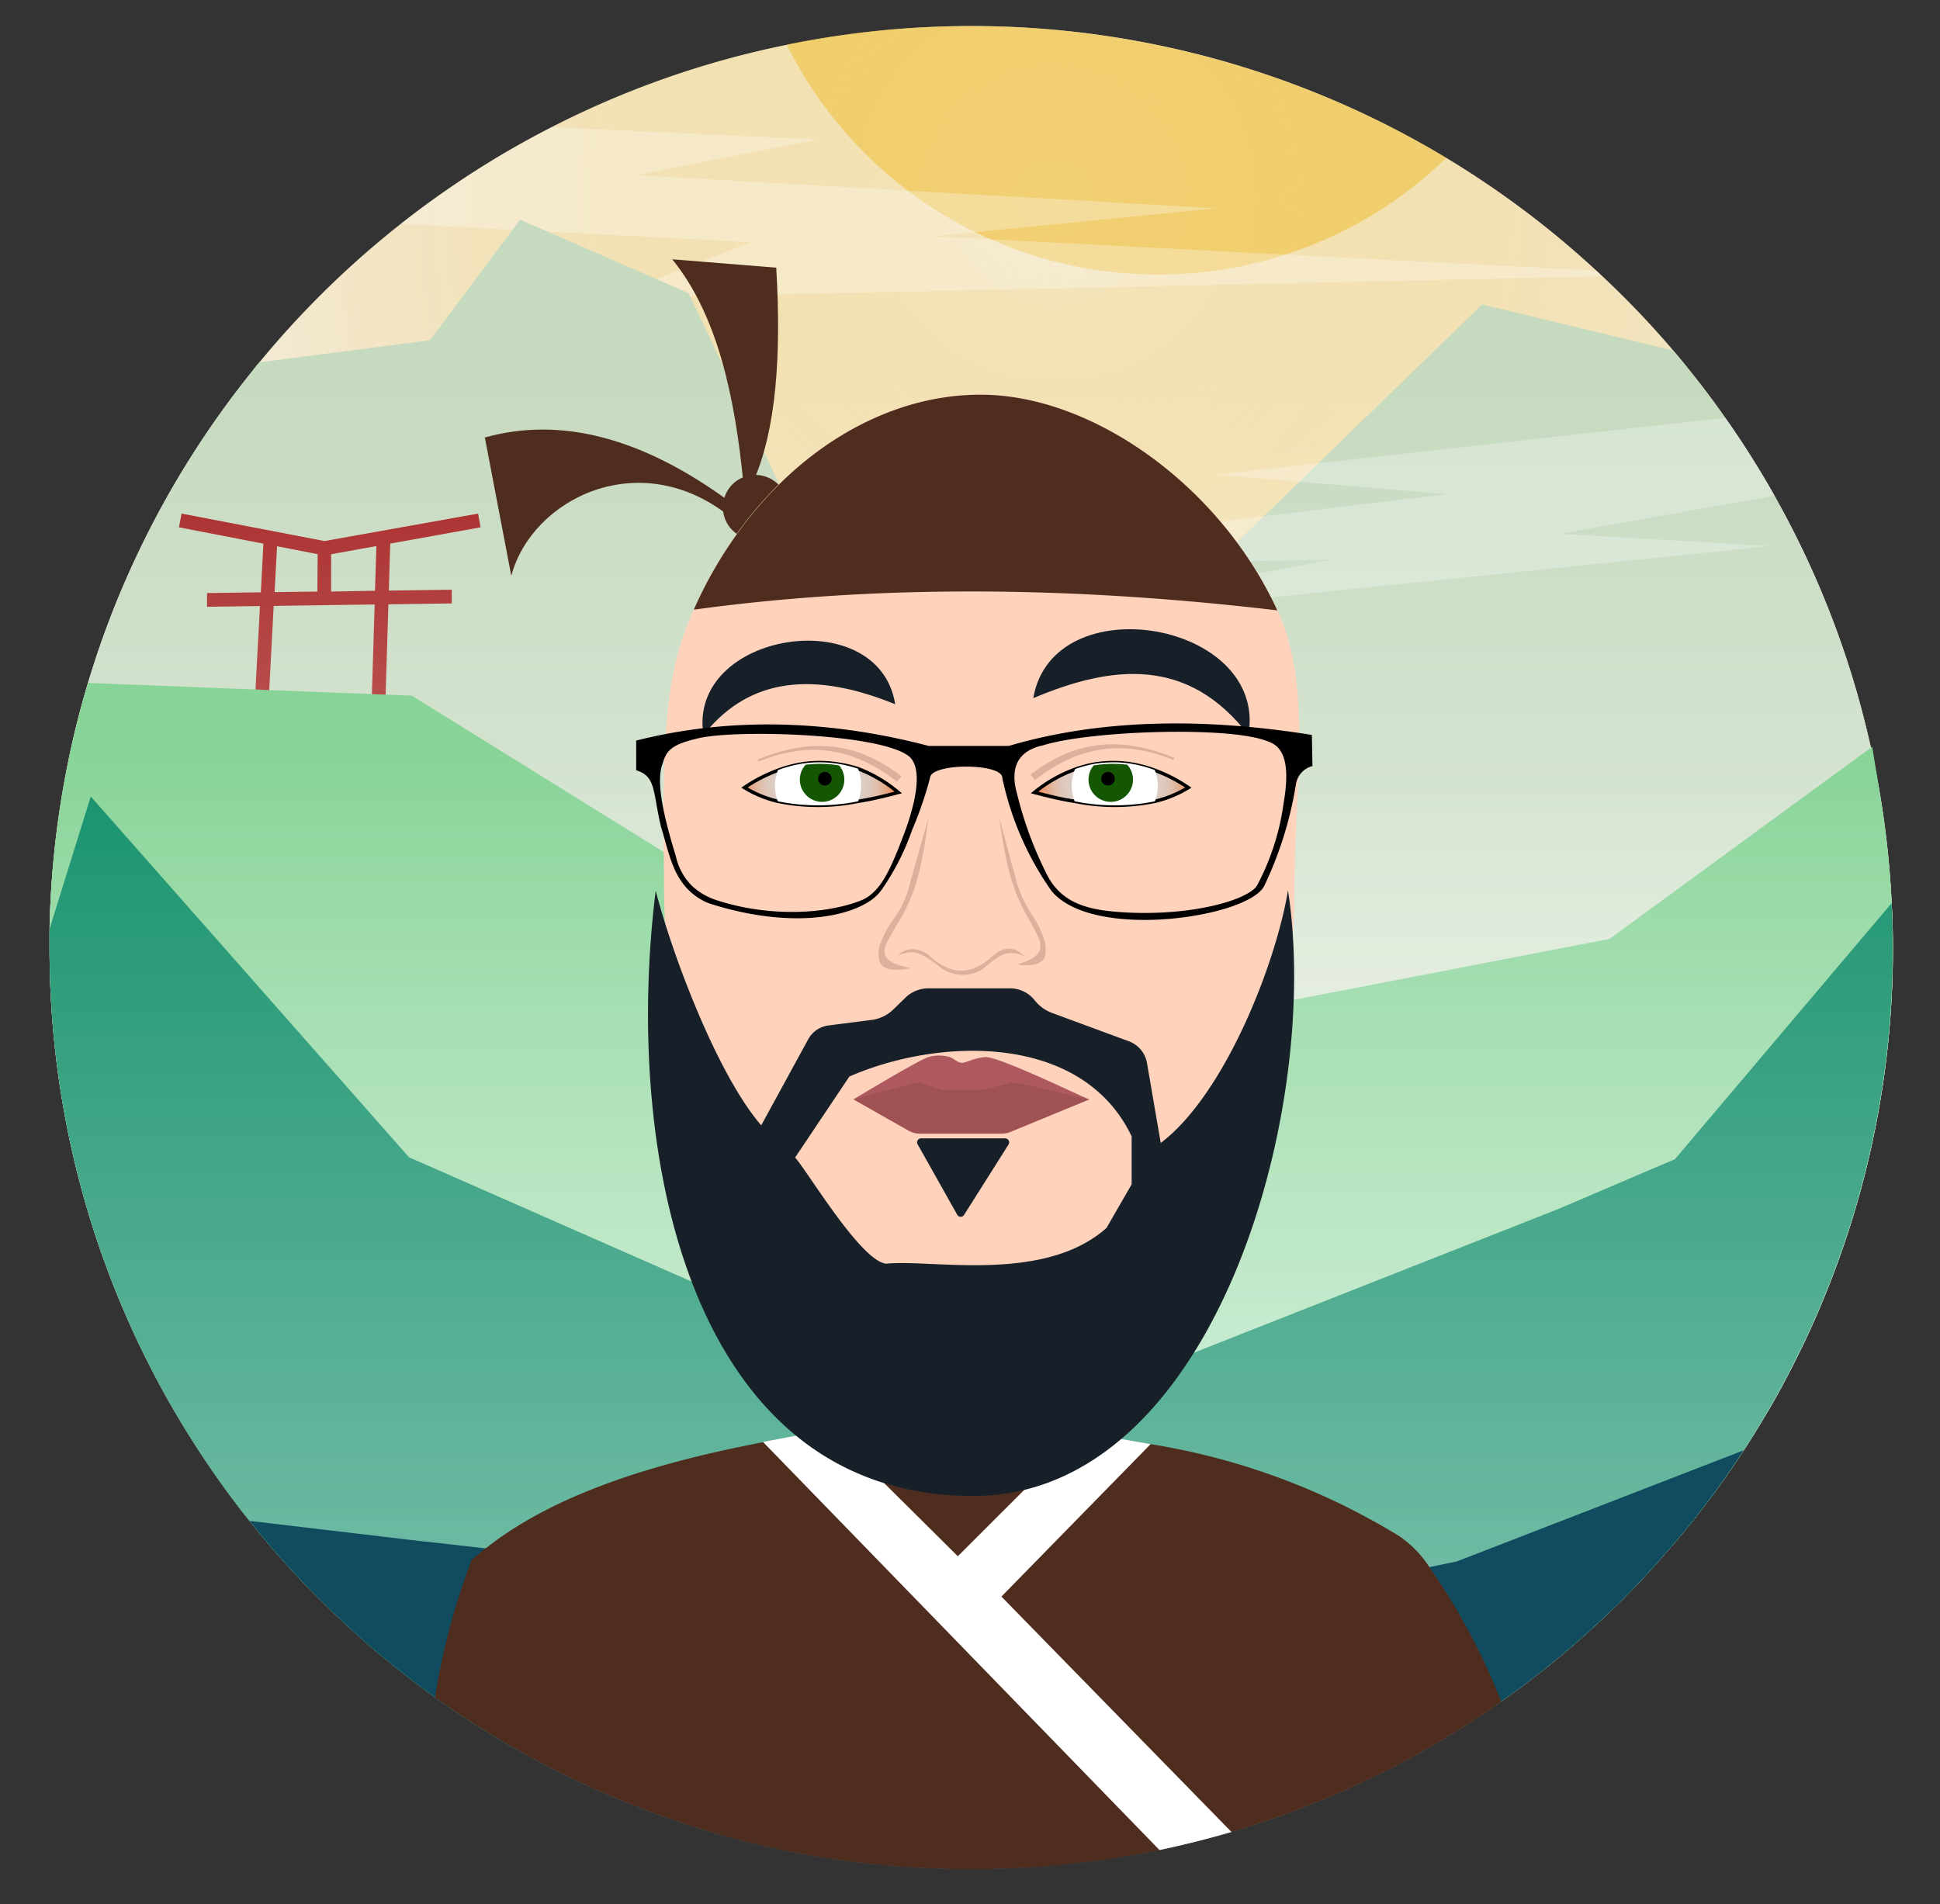 <svg xmlns="http://www.w3.org/2000/svg" xmlns:xlink="http://www.w3.org/1999/xlink" viewBox="0 0 282.61 277.41"><rect x="0" y="0" width="282.61" height="277.41" fill="#333333" stroke="none"/><defs><style>.cls-1{isolation:isolate;}.cls-2{fill:#f3e9d2;}.cls-3{fill:url(#radial-gradient);}.cls-4{fill:#ebb000;opacity:0.39;}.cls-5{fill:#fcfcfc;opacity:0.3;}.cls-6{fill:#c6dabf;}.cls-7{fill:#a62121;}.cls-8{fill:url(#linear-gradient);}.cls-9{fill:#88d498;}.cls-10{fill:url(#linear-gradient-2);}.cls-11{fill:#1a936f;}.cls-12{fill:url(#linear-gradient-3);}.cls-13{fill:#114b5f;}.cls-14{fill:#4f2d1e;}.cls-15,.cls-21{fill:#fff;}.cls-16{fill:#ffd2bc;}.cls-17{fill:#172028;}.cls-18{fill:#ad595f;}.cls-19{fill:#a05153;}.cls-20,.cls-23{stroke:#000;stroke-miterlimit:10;stroke-width:0.5px;}.cls-20{fill:url(#radial-gradient-2);}.cls-21{mix-blend-mode:color-dodge;}.cls-22{fill:#155603;}.cls-23{fill:url(#radial-gradient-3);}.cls-24{fill:#ddb09e;}</style><radialGradient id="radial-gradient" cx="153.59" cy="28.93" r="116.39" gradientUnits="userSpaceOnUse"><stop offset="0" stop-color="#f5e2ab" stop-opacity="0.5"/><stop offset="1" stop-color="#ebb000" stop-opacity="0"/></radialGradient><linearGradient id="linear-gradient" x1="142.52" y1="151.43" x2="142.52" y2="54.21" gradientUnits="userSpaceOnUse"><stop offset="0" stop-color="#fff" stop-opacity="0.4"/><stop offset="1" stop-color="#fff" stop-opacity="0"/></linearGradient><linearGradient id="linear-gradient-2" x1="141.48" y1="205.66" x2="141.48" y2="108.44" xlink:href="#linear-gradient"/><linearGradient id="linear-gradient-3" x1="141.48" y1="238.77" x2="141.48" y2="113.35" xlink:href="#linear-gradient"/><radialGradient id="radial-gradient-2" cx="119.27" cy="114.2" r="11.67" gradientUnits="userSpaceOnUse"><stop offset="0" stop-color="#dbd2cd"/><stop offset="0.41" stop-color="#dbd1cb"/><stop offset="0.55" stop-color="#dccdc4"/><stop offset="0.66" stop-color="#dec6b9"/><stop offset="0.74" stop-color="#e0bca8"/><stop offset="0.81" stop-color="#e3af92"/><stop offset="0.88" stop-color="#e79f76"/><stop offset="0.94" stop-color="#eb8c56"/><stop offset="0.99" stop-color="#f17732"/><stop offset="1" stop-color="#f27127"/><stop offset="1" stop-color="#ef8d7a" stop-opacity="0"/></radialGradient><radialGradient id="radial-gradient-3" cx="1505.38" cy="114.2" r="11.67" gradientTransform="matrix(-1, 0, 0, 1, 1667.67, 0)" xlink:href="#radial-gradient-2"/></defs><title>Józef - Avatar</title><g class="cls-1"><g id="BACKGROUND"><path class="cls-2" d="M275.75,138.08a133.55,133.55,0,0,1-14.94,61.59c-.09.19-.19.38-.29.57q-1.42,2.74-3,5.42c-1.11,1.91-2.28,3.79-3.49,5.64h0A131.45,131.45,0,0,1,245.46,223q-3,3.6-6.15,7-3.41,3.65-7.09,7l-.82.74-1.1,1c-.74.67-1.49,1.31-2.25,1.95q-2,1.71-4.11,3.33-2.87,2.25-5.87,4.32-2,1.38-4,2.68c-3.33,2.14-6.77,4.14-10.29,6-.66.36-1.32.7-2,1l-.26.13a131.49,131.49,0,0,1-15.87,6.71l-.47.16a133.06,133.06,0,0,1-28.24,6.4q-5.49.65-11.12.81c-1.45.06-2.91.08-4.37.08q-3.31,0-6.59-.16-5.75-.27-11.35-1-3.83-.5-7.57-1.22c-2.83-.55-5.64-1.18-8.41-1.91q-5-1.29-9.81-3l-.47-.16a132,132,0,0,1-16.13-6.84c-1.43-.72-2.85-1.46-4.25-2.24l-1.65-.92c-2-1.1-3.87-2.26-5.75-3.45-.2-.14-.41-.27-.62-.4q-5.09-3.28-9.85-7-3.27-2.53-6.36-5.28l-1.1-1c-.28-.24-.55-.49-.82-.74q-1.6-1.47-3.17-3-2-1.95-3.93-4-3.19-3.39-6.15-7c-.4-.48-.79-1-1.17-1.46l-.51-.64a132.57,132.57,0,0,1-9.51-13.81l-.87-1.47A133.6,133.6,0,0,1,7.22,138.08c0-.91,0-1.83,0-2.74a134.57,134.57,0,0,1,1.07-14.43c.32-2.54.72-5.06,1.18-7.56.3-1.65.64-3.29,1-4.91.19-.85.39-1.7.59-2.55.53-2.15,1.12-4.28,1.75-6.39a130.81,130.81,0,0,1,7.52-19.41A133.32,133.32,0,0,1,36.65,54.21c.37-.48.75-1,1.14-1.42A134.31,134.31,0,0,1,80.33,18.54a132.84,132.84,0,0,1,34.24-12,134,134,0,0,1,118,32.91q.45.41.9.84a131.14,131.14,0,0,1,10.29,10.79c.88,1,1.75,2.09,2.59,3.15,1.75,2.17,3.42,4.4,5,6.69a133.37,133.37,0,0,1,19.25,40.3q1,3.58,1.84,7.24c.37,1.62.71,3.26,1,4.91.17.9.33,1.8.48,2.71.09.51.17,1,.25,1.53v0c.17,1.09.32,2.18.46,3.28q.68,5.28.94,10.68Q275.75,134.82,275.75,138.08Z"/><path class="cls-3" d="M270.61,101.2H20.37V80.09A133.32,133.32,0,0,1,36.65,54.21c.37-.48.75-1,1.14-1.42A134.31,134.31,0,0,1,80.33,18.54a132.84,132.84,0,0,1,34.24-12,134,134,0,0,1,118,32.91q.45.41.9.84a131.14,131.14,0,0,1,10.29,10.79c.88,1,1.75,2.09,2.59,3.15,1.75,2.17,3.42,4.4,5,6.69a133.37,133.37,0,0,1,19.25,40.3Z"/><path id="SUN" class="cls-4" d="M210.7,23a60.17,60.17,0,0,1-42,17,60.38,60.38,0,0,1-54.1-33.51A134.71,134.71,0,0,1,210.7,23Z"/><path class="cls-5" d="M232.55,39.43l-96.83-5,41.53-4.08L92.68,25.52l26.49-5.21L80.33,18.54A134.16,134.16,0,0,0,58.38,32.62l51,2.67L88.41,43.43l145-3.16Z"/><path class="cls-6" d="M275.75,138.08a133.55,133.55,0,0,1-14.94,61.59L91.94,228.08h0l-2.22.37-27.85-3.89-.17,0-25.86-3.6A134,134,0,0,1,7.22,138.08c0-.91,0-1.83,0-2.74A133.7,133.7,0,0,1,37.79,52.79l24.85-3.22L75.76,32l24.56,10.72,14.51,30.58L119.29,92l9.91,6.14,23,63.35,21.21-75.91,42.5-41.22,27.81,6.71a133.73,133.73,0,0,1,30.45,66.53v0a136.32,136.32,0,0,1,1.4,14Q275.75,134.82,275.75,138.08Z"/><path class="cls-5" d="M227.25,77.78l30.54,1.78L140,91.67,194,81.54l-73.82,1.39L210.7,72l-33.53-2.85,74.19-8.27a132.65,132.65,0,0,1,7.16,11.33Z"/><path class="cls-7" d="M56.64,86.05l.21-6.85L70,76.83l-.35-2-22.38,4-20.82-4-.38,2,12.3,2.38L38,86.3l-7.84.11,0,2,7.71-.11-.66,12.34,2,.1.66-12.46,14.71-.21-.41,13.26,2,.06.41-13.34,9.23-.13,0-2Zm-10.4.14L40,86.27l.36-6.68,5.91,1.15Zm2,0V80.75l6.59-1.19-.2,6.51Z"/><path class="cls-8" d="M273.94,116.06a133.37,133.37,0,0,1-11.05,29.38c-.09.19-.19.38-.29.57q-1.43,2.75-3,5.42H27.53A133.41,133.41,0,0,1,11.1,105.89c.53-2.15,1.12-4.28,1.75-6.39a133.59,133.59,0,0,1,23.8-45.29H246.33c1.75,2.17,3.42,4.4,5,6.69a133.3,133.3,0,0,1,21.09,47.54c.37,1.62.71,3.26,1,4.91C273.63,114.25,273.79,115.15,273.94,116.06Z"/><path class="cls-9" d="M275.75,138.08a133.55,133.55,0,0,1-14.94,61.59c-.09.19-.19.38-.29.57q-3,5.7-6.48,11.06h0A131.45,131.45,0,0,1,245.46,223q-3,3.6-6.15,7-3.41,3.65-7.09,7c-1.36,1.25-2.76,2.48-4.17,3.67L47.59,234q-2-1.95-3.93-4-3.19-3.39-6.15-7c-.4-.48-.79-1-1.17-1.46l-.51-.64A134,134,0,0,1,7.22,138.08c0-.91,0-1.83,0-2.74a134.22,134.22,0,0,1,5.6-35.84L60,101.36l40.9,25.39,50,47.72,37.3-28.74,46.27-8.93,38.27-28,1.42,8.77v0a136.32,136.32,0,0,1,1.4,14Q275.75,134.82,275.75,138.08Z"/><path class="cls-10" d="M275.75,138.08a133.55,133.55,0,0,1-14.94,61.59c-.09.19-.19.38-.29.57q-1.42,2.74-3,5.42H25.45A133.6,133.6,0,0,1,7.22,138.08c0-.91,0-1.83,0-2.74a134.57,134.57,0,0,1,1.07-14.43c.32-2.54.72-5.06,1.18-7.56.3-1.65.64-3.29,1-4.91H272.45c.37,1.62.71,3.26,1,4.91.27,1.4.51,2.82.73,4.24v0c.17,1.09.32,2.18.46,3.28q.68,5.28.94,10.68Q275.75,134.82,275.75,138.08Z"/><path class="cls-11" d="M254,211.31A131.45,131.45,0,0,1,245.46,223q-3,3.6-6.15,7-3.41,3.65-7.09,7c-1.36,1.25-2.76,2.48-4.17,3.67s-2.72,2.25-4.11,3.33q-2.87,2.25-5.87,4.32-2,1.38-4,2.68c-3.33,2.14-6.77,4.14-10.29,6L75.26,254.9c-2-1.1-3.87-2.26-5.75-3.45-.2-.14-.41-.27-.62-.4q-5.09-3.28-9.85-7-4.29-3.33-8.28-7-1.6-1.47-3.17-3-2-1.95-3.93-4-3.19-3.39-6.15-7c-.4-.48-.79-1-1.17-1.46l-.51-.64A134,134,0,0,1,7.22,138.08c0-.91,0-1.83,0-2.74l6-19.29,46.36,52.56,88.19,38.79L227,176.15l17-7.26,31.56-37.3q.15,3.22.15,6.49a133.55,133.55,0,0,1-14.94,61.59c-.09.19-.19.38-.29.57q-3,5.7-6.48,11.06Z"/><path class="cls-12" d="M275.75,138.08a133.55,133.55,0,0,1-14.94,61.59c-.09.19-.19.38-.29.57q-3,5.7-6.48,11.06h0A131.45,131.45,0,0,1,245.46,223q-3,3.6-6.15,7-3.41,3.65-7.09,7l-.82.74-1.1,1H52.68l-1.1-1c-.28-.24-.55-.49-.82-.74q-1.6-1.47-3.17-3-2-1.95-3.93-4-3.19-3.39-6.15-7c-.4-.48-.79-1-1.17-1.46l-.51-.64A134,134,0,0,1,7.22,138.08c0-.91,0-1.83,0-2.74a134.88,134.88,0,0,1,2.25-22h264c.27,1.4.51,2.82.73,4.24v0a136.32,136.32,0,0,1,1.4,14Q275.75,134.82,275.75,138.08Z"/><path class="cls-13" d="M254,211.31A131.45,131.45,0,0,1,245.46,223q-3,3.6-6.15,7-3.41,3.65-7.09,7c-1.36,1.25-2.76,2.48-4.17,3.67s-2.72,2.25-4.11,3.33q-2.56,2-5.24,3.88l-.63.44q-2,1.38-4,2.68c-3.33,2.14-6.77,4.14-10.29,6-.66.36-1.32.7-2,1l-.26.13a131.49,131.49,0,0,1-15.87,6.71l-.47.16c-1.92.66-3.86,1.29-5.82,1.86q-5.16,1.51-10.49,2.63Q163,270.77,157,271.46q-5.49.65-11.12.81c-1.45.06-2.91.08-4.37.08q-3.31,0-6.59-.16-5.75-.27-11.35-1-3.83-.5-7.57-1.22c-2.83-.55-5.64-1.18-8.41-1.91q-5-1.29-9.81-3l-.47-.16a132,132,0,0,1-16.13-6.84c-1.43-.72-2.85-1.46-4.25-2.24l-1.65-.92c-2-1.1-3.87-2.26-5.75-3.45-.2-.14-.41-.27-.62-.4q-2.82-1.81-5.53-3.77-2.19-1.56-4.32-3.23-4.29-3.33-8.28-7-1.6-1.47-3.17-3-2-1.95-3.93-4-3.19-3.39-6.15-7c-.4-.48-.79-1-1.17-1.46l25.35,3,.17,0,8.81,1,21.26,2.49h0l11.73,1.37,28.94,2.73,14.16,1.33,25,2.36,36.44-7.54,4-.83Z"/></g><g id="GIUSEPPE"><path class="cls-14" d="M218.7,247.93l-.63.44q-2,1.38-4,2.68c-3.33,2.14-6.77,4.14-10.29,6-.66.36-1.32.7-2,1l-.26.13a131.49,131.49,0,0,1-15.87,6.71l-.47.16c-1.92.66-3.86,1.29-5.82,1.86q-5.16,1.51-10.49,2.63Q163,270.77,157,271.46q-5.49.65-11.12.81c-1.45.06-2.91.08-4.37.08q-3.31,0-6.59-.16-5.75-.27-11.35-1-3.83-.5-7.57-1.22c-2.83-.55-5.64-1.18-8.41-1.91q-5-1.29-9.81-3l-.47-.16a132,132,0,0,1-16.13-6.84c-1.43-.72-2.85-1.46-4.25-2.24l-1.65-.92c-2-1.1-3.87-2.26-5.75-3.45-.2-.14-.41-.27-.62-.4q-2.82-1.81-5.53-3.77a98,98,0,0,1,5.34-20c.64-.57,1.29-1.12,2-1.66,9.9-7.84,24.23-12.39,40.48-15.5l1.17-.23c2.56-.47,5.16-.92,7.79-1.33l0-.14.9-3.83H157v4.53a1.62,1.62,0,0,1,.2,0q5.37.42,10.49,1.3a99.24,99.24,0,0,1,36.19,13.42,16.09,16.09,0,0,1,4.35,4.49A96.77,96.77,0,0,1,218.7,247.93Z"/><path class="cls-15" d="M179.4,266.92q-5.16,1.51-10.49,2.63l-36.3-37.37-21.46-22.09,1.17-.23,7.83-1.47.75-.14,18.63,18.49,17.64-17.62.45-.45,10,1.73v0l-21.74,22.22.85.87Z"/><path class="cls-16" d="M188.59,128.81c0,38.37-19.88,67.59-45.8,67.59s-46.06-29.22-46.06-67.59c0-12.42-.76-26.87,3.1-37,.39-1,.8-2,1.24-3,8.5-19.32,25.05-31.37,41.72-31.37,16.15,0,34.83,13.08,43.3,31.47l.06.13C191.22,100.17,188.59,114.41,188.59,128.81Z"/><path class="cls-17" d="M187.63,129.73c-1.84,11-9.33,29.84-18.54,36.8l-2-11.64a4.13,4.13,0,0,0-2.65-3.18l-11-4.06a5.84,5.84,0,0,1-2.73-1.93h0A4.57,4.57,0,0,0,147,144H135.24a4.78,4.78,0,0,0-3.34,1.36l-1.75,1.7a5.61,5.61,0,0,1-3,1.52l-6.4.82a3.92,3.92,0,0,0-3,2l-6.86,12.56c-6.56-7.61-13.13-25.4-15.37-34.2-4.89,39.34,5.44,88.3,46.36,88.2C176.92,217.84,192.58,161.75,187.63,129.73Zm-22.78,42.83-3.66,6.35c-9.11,8.11-25.43,4.53-32.09,5.21-3.67-.34-11.37-13.33-13.27-15.47l7.9-11.8c13.11-5.73,33.93-6.36,41.12,8.71Z"/><path class="cls-17" d="M133.69,166.75,139.45,177a.58.58,0,0,0,1,0l6.47-10.25a.58.58,0,0,0-.49-.89H134.2A.58.58,0,0,0,133.69,166.75Z"/><path class="cls-18" d="M124.32,160.18s9.65-5.82,10.91-6.16a5.51,5.51,0,0,1,3.16,0c.57.24,1.18.83,1.75.83s1.52-.62,3.3-.83,12.51,5,15.21,6.16Z"/><path class="cls-19" d="M124.32,160.18l8,4.54a3.37,3.37,0,0,0,1.69.45h11.92a3.43,3.43,0,0,0,1.3-.26l11.47-4.73-10.28-2.37a2.81,2.81,0,0,0-1.29,0l-3.57.91a3.31,3.31,0,0,1-.77.09h-5a2.79,2.79,0,0,1-.85-.13l-2.66-.83a2.3,2.3,0,0,0-1.3,0Z"/><path class="cls-17" d="M102.48,107.09c5.87-7.4,14.57-9.94,27.93-4.48C128,87.6,100.07,92.08,102.48,107.09Z"/><path class="cls-17" d="M150.52,101.72c11.61-4.9,22.57-6,31.35,5.37C184.71,90.55,153.36,85.17,150.52,101.72Z"/><path d="M191.11,107.08c-15.73-2.53-30.75-2.35-44.16,1.6H135.29c-14.82-3.89-29.25-4.16-42.61-.78v4.34c2.93.83,2.41,3.24,3.62,8.25,1.35,4.42,1.89,8.64,6.44,10.9a8.38,8.38,0,0,0,1,.37c10.27,3.2,18.84,2.32,23.1-.56a6.69,6.69,0,0,0,1.55-1.5,35.89,35.89,0,0,0,4.49-8.79,54.58,54.58,0,0,0,2.6-7.56c.06-2.21,10.6-2.2,10.53,0a44.6,44.6,0,0,0,7.11,16.38c5.9,7.43,28.95,3.93,31.08-.72a54.13,54.13,0,0,0,4.6-14.84,3.27,3.27,0,0,1,2.39-2.56ZM132,120.68c-2.27,6.12-3.66,9.16-6.38,10.44-5.35,2.16-13.72,2.47-21.11.07a9.68,9.68,0,0,1-3.58-2,8.69,8.69,0,0,1-2.46-4.38c-1.67-5.51-2.94-10.59-2-13.41.55-1.68.84-2.79,4.89-3.74,4.84-1.42,26.61-.88,31,2.49C134.1,111.52,133.88,115.33,132,120.68ZM187,116.94a35.74,35.74,0,0,1-3.84,12,2.08,2.08,0,0,1-.36.48c-2.19,2.09-10.21,4.11-19.49,3.48-4.85-.33-8.37-1.28-10.55-5a54.23,54.23,0,0,1-4.6-12.25c-1-3.5-.14-6.22,3.8-7.06,6.83-2.13,27-2.82,32.6-.62C186.41,108.54,188.17,110.2,187,116.94Z"/><path class="cls-20" d="M130.86,115.46c-2,.52-3.92,1-5.86,1.29a29.37,29.37,0,0,1-11.68,0h0a16.45,16.45,0,0,1-4.87-2,22.24,22.24,0,0,1,4.89-2.52,18.13,18.13,0,0,1,4-1,16.81,16.81,0,0,1,4.9.12A17.36,17.36,0,0,1,125,112,20.21,20.21,0,0,1,130.86,115.46Z"/><path class="cls-21" d="M125.44,114.44a6.09,6.09,0,0,1-.44,2.31,29.37,29.37,0,0,1-11.68,0h0a6.26,6.26,0,0,1-.42-2.26,6.08,6.08,0,0,1,.44-2.3,18.13,18.13,0,0,1,4-1,16.81,16.81,0,0,1,4.9.12A17.36,17.36,0,0,1,125,112,6.24,6.24,0,0,1,125.44,114.44Z"/><path class="cls-22" d="M123,113.59a3.24,3.24,0,0,1-6.48,0,3.18,3.18,0,0,1,.84-2.17,16.8,16.8,0,0,1,4.9.11A3.24,3.24,0,0,1,123,113.59Z"/><circle cx="120.16" cy="113.46" r="0.99"/><path class="cls-23" d="M150.7,115.46c2,.52,3.92,1,5.86,1.29a29.37,29.37,0,0,0,11.68,0h0a16.45,16.45,0,0,0,4.87-2,22.24,22.24,0,0,0-4.89-2.52,18.13,18.13,0,0,0-4-1,16.81,16.81,0,0,0-4.9.12,17.36,17.36,0,0,0-2.71.74A20.21,20.21,0,0,0,150.7,115.46Z"/><path class="cls-21" d="M156.12,114.44a6.09,6.09,0,0,0,.44,2.31,29.37,29.37,0,0,0,11.68,0h0a6.26,6.26,0,0,0,.42-2.26,6.08,6.08,0,0,0-.44-2.3,18.13,18.13,0,0,0-4-1,16.81,16.81,0,0,0-4.9.12,17.36,17.36,0,0,0-2.71.74A6.24,6.24,0,0,0,156.12,114.44Z"/><path class="cls-22" d="M158.57,113.59a3.24,3.24,0,1,0,6.48,0,3.18,3.18,0,0,0-.84-2.17,16.81,16.81,0,0,0-4.9.11A3.24,3.24,0,0,0,158.57,113.59Z"/><circle cx="161.41" cy="113.46" r="0.99"/><path class="cls-14" d="M186.07,88.93c-29.49-3.48-57.93-3.82-85-.1a61.39,61.39,0,0,1,6.27-11,55.15,55.15,0,0,1,6.08-7.17c8.42-8.37,18.87-13.15,29.37-13.15C158.92,57.46,177.6,70.54,186.07,88.93Z"/><path class="cls-14" d="M113.4,70.61a55.15,55.15,0,0,0-6.08,7.17,4.72,4.72,0,1,1,6.08-7.17Z"/><path class="cls-14" d="M106.18,75.16c-13-10.26-28.65-2.57-31.7,8.73L70.63,63.74Q87.19,59.12,106.18,73Z"/><path class="cls-14" d="M108.32,70.64c-1.26-12.94-3.8-24.72-10.39-32.86L113.08,39c.75,12.85,0,23.73-3.42,31.33Z"/><path class="cls-24" d="M135.24,119.15c-.75,6.24-1.64,10.71-4.22,15a40,40,0,0,0-2,3.56c-.71,2.17,1,2.71,3.63,3.36-1.77.32-3.84.49-4.49-.87a4.46,4.46,0,0,1,.15-2.89,13.86,13.86,0,0,1,1.91-3.45,15.13,15.13,0,0,0,2.45-5.57Z"/><path class="cls-24" d="M145.55,119.08c.93,6.22,1.6,10,4,14.25.68,1.22,1.31,2.33,1.85,3.52.7,2.16-1,3-3.17,3.65,1.51.31,3.54.19,4-1.17a5.29,5.29,0,0,0-.27-2.88,14.84,14.84,0,0,0-1.78-3.41,17.54,17.54,0,0,1-2.34-5.53Z"/><path class="cls-24" d="M130.86,139.15c1.8-.44,2.36-1.23,6.42,2a5.44,5.44,0,0,0,5.72.14c2.45-2,3.6-3.09,6.2-2-.92-1-2.61-1.79-4.59,0q-4.58,4.26-9.16,0C133.54,137.77,131.8,138.2,130.86,139.15Z"/><path class="cls-24" d="M130.67,113.9c-6-4.72-12.54-6.09-20.14-2.94l-.21-.28c8-3.3,14.63-2.53,21,2.43Z"/><path class="cls-24" d="M150.77,113.66c6-4.72,12.54-6.09,20.14-2.94l.21-.28c-8-3.3-14.63-2.53-21,2.43Z"/></g></g></svg>